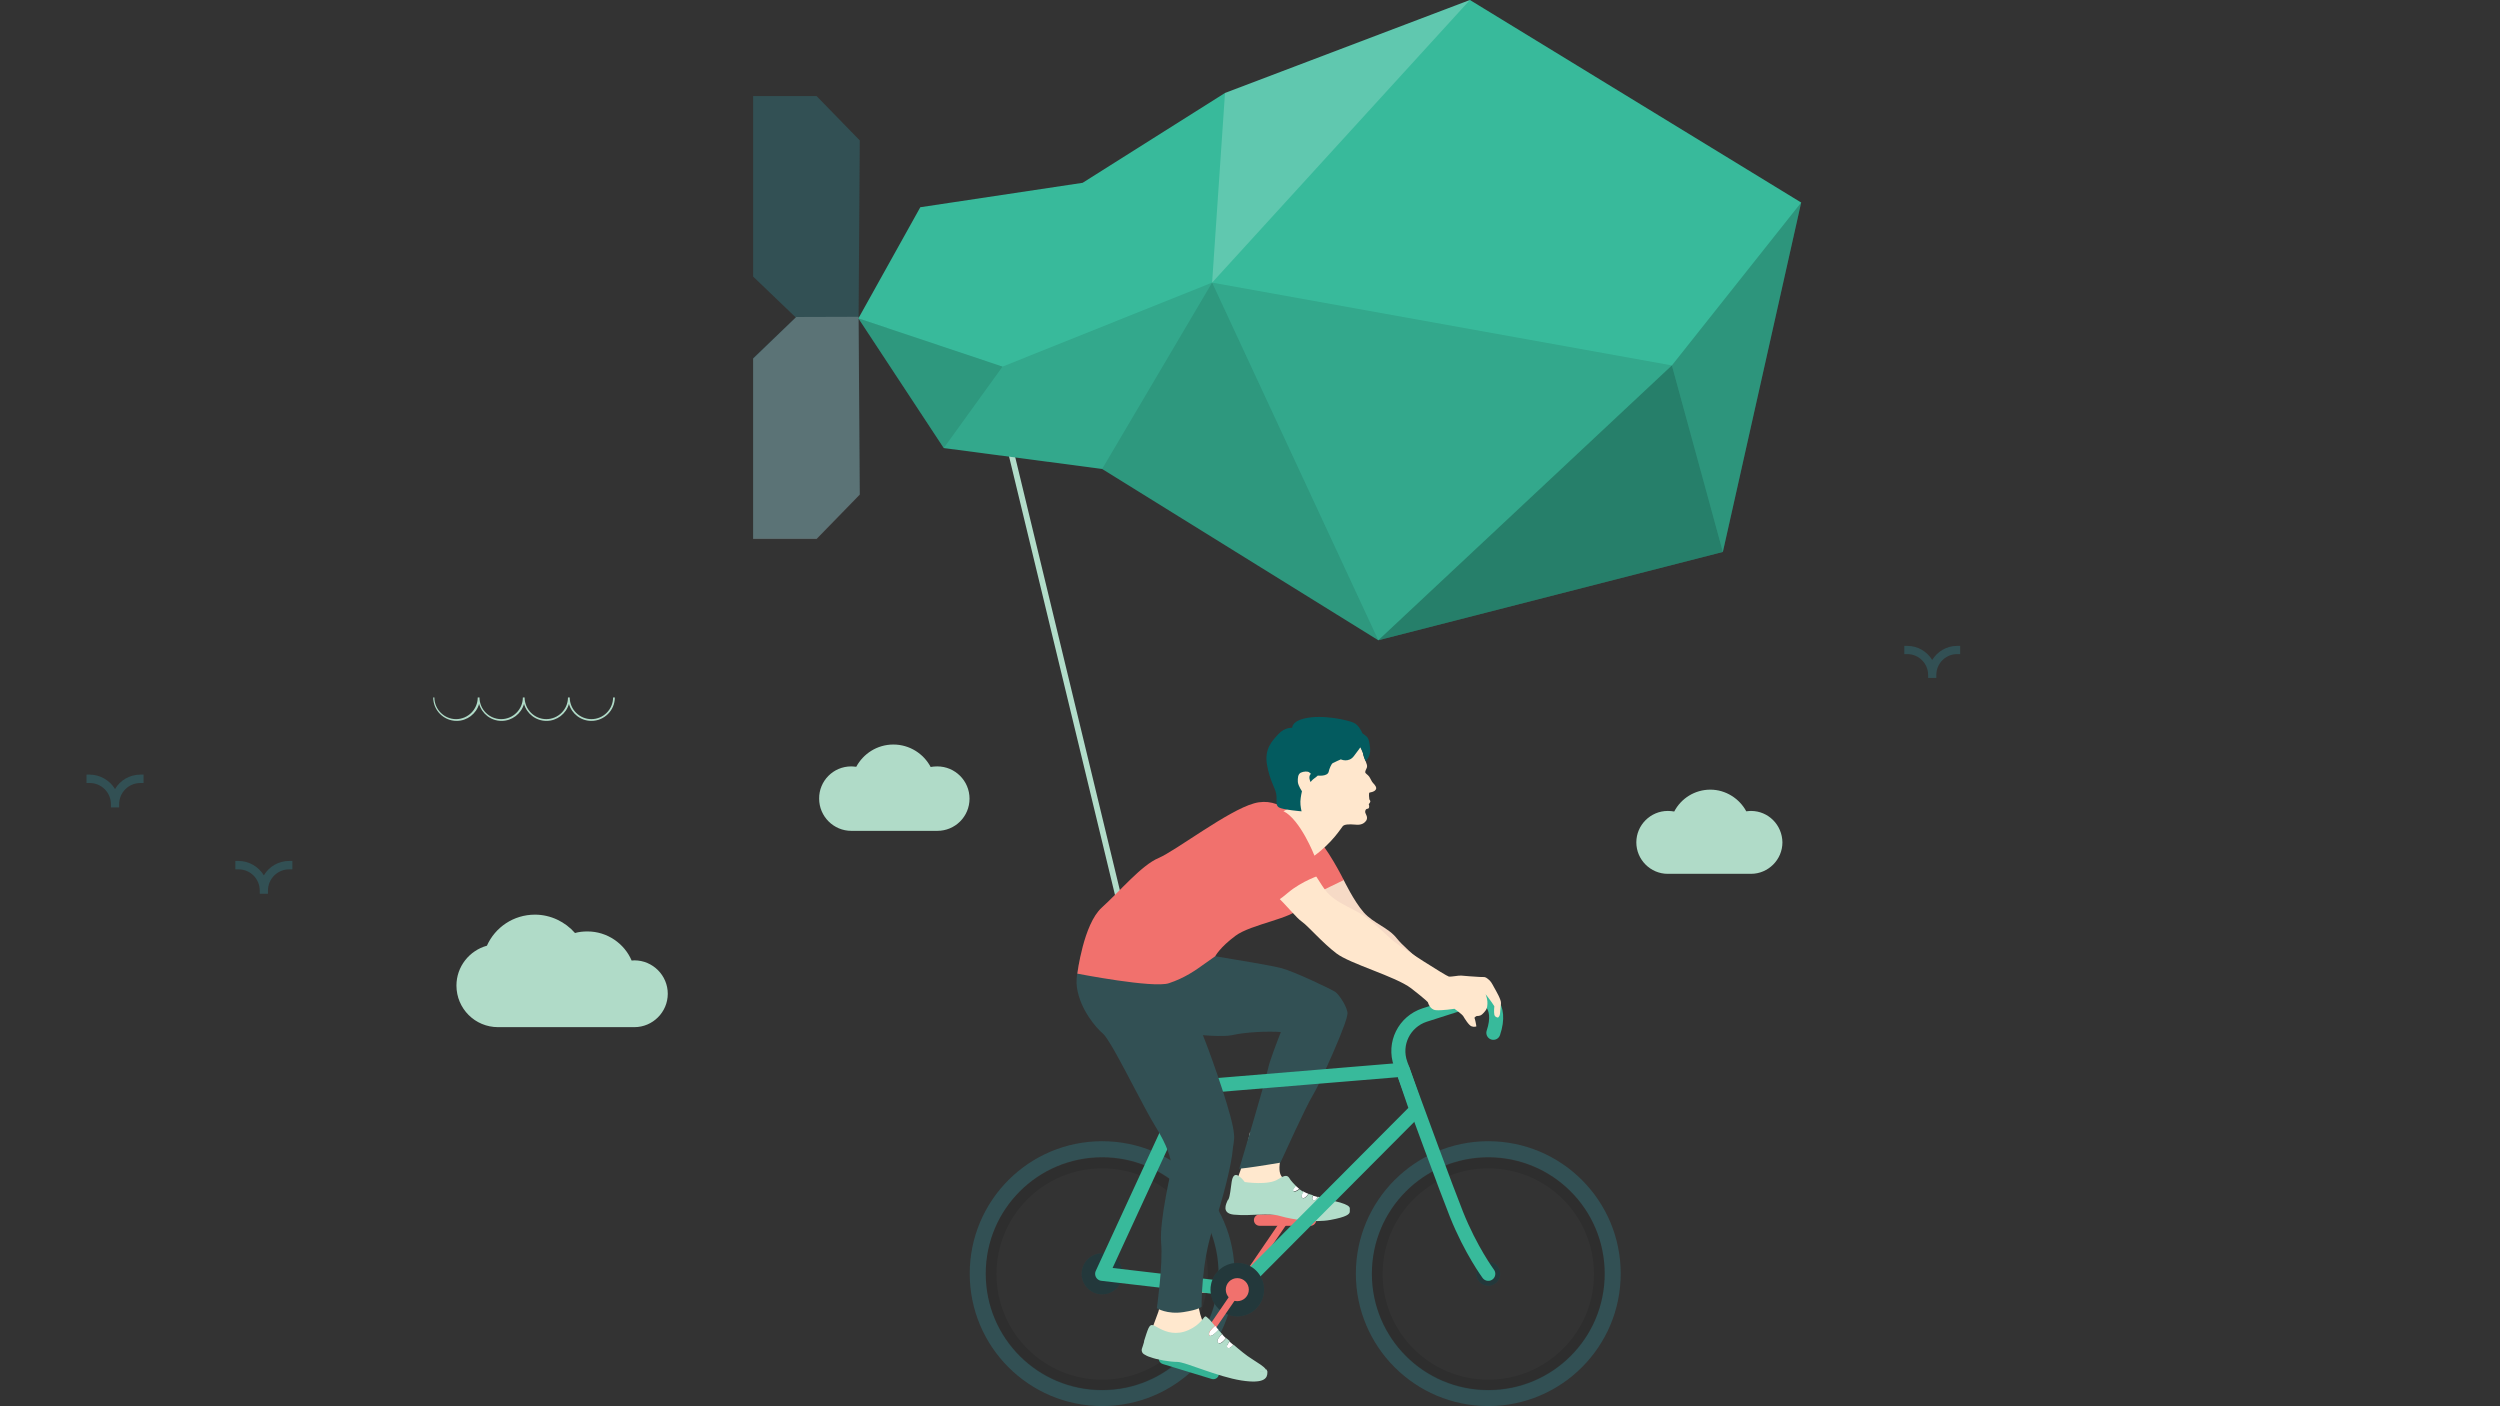 <?xml version="1.0" encoding="utf-8"?>
<!-- Generator: Adobe Illustrator 18.1.1, SVG Export Plug-In . SVG Version: 6.00 Build 0)  -->
<svg version="1.1" id="Layer_1" xmlns="http://www.w3.org/2000/svg" xmlns:xlink="http://www.w3.org/1999/xlink" x="0px" y="0px"
	 viewBox="0 0 1280 720" enable-background="new 0 0 1280 720" xml:space="preserve">
<rect x="0" y="0" width="1280" height="720" fill="#333333" stroke="none"/>
<g>
	<g>
		<path fill="#B0DBC8" d="M249.3,484.2c4.2-9.4,13.6-15.9,24.6-15.9c8.1,0,15.5,3.7,20.5,9.4c2.1-0.6,4.2-0.8,6.4-0.8
			c10.1,0,18.9,6.2,22.6,14.9c0.5,0,0.9-0.1,1.4-0.1c9.4,0,17.1,7.7,17.1,17.1c0,9.4-7.7,17.1-17.1,17.1c-4.1,0-64.9,0-69.8,0
			c-11.8,0-21.3-9.5-21.3-21.3C233.7,494.9,240.3,486.7,249.3,484.2z"/>
		<path fill="#B0DBC8" d="M435.8,392.4c0.8,0,1.7,0.1,2.6,0.2c3.6-6.7,10.7-11.4,19-11.4c8.3,0,15.5,4.7,19.1,11.5
			c1-0.2,2.2-0.3,3.4-0.3c9.1,0,16.5,7.4,16.5,16.5c0,9.2-7.4,16.5-16.5,16.5c-4.3,0-39.8,0-44,0c-9.1,0-16.5-7.4-16.5-16.5
			C419.3,399.9,426.6,392.4,435.8,392.4z"/>
		<g>
			<g>
				<path fill="#325054" d="M137.2,457.6v-1.6c0-6.1,4.9-10.9,10.9-10.9h1.6v-4.3h-1.6c-5.5,0-10.4,2.9-13,7.4
					c-2.7-4.5-7.7-7.4-13-7.4h-1.6v4.3h1.6c6.1,0,10.9,4.9,10.9,10.9v1.6H137.2z"/>
			</g>
		</g>
		<g>
			<g>
				<path fill="#325054" d="M61,413.4v-1.6c0-6.1,4.9-10.9,10.9-10.9h1.6v-4.3h-1.6c-5.5,0-10.4,2.9-13,7.4c-2.7-4.5-7.7-7.4-13-7.4
					h-1.6v4.3h1.6c6.1,0,10.9,4.9,10.9,10.9v1.6H61z"/>
			</g>
		</g>
		<g>
			<path fill="#B0DBC8" d="M222.4,357.1c0,6.1,5,11.1,11.1,11.1c6.1,0,11.1-5,11.1-11.1h0.9c0,6.1,5,11.1,11.1,11.1
				c6.1,0,11.1-5,11.1-11.1h0.9c0,6.1,5,11.1,11.1,11.1c6.1,0,11.1-5,11.1-11.1h0.9c0,6.1,5,11.1,11.1,11.1s11.1-5,11.1-11.1h0.9
				c0,6.6-5.4,12-12,12c-5.5,0-10.1-3.7-11.5-8.7c-1.4,5-6.1,8.7-11.5,8.7c-5.5,0-10.1-3.7-11.5-8.7c-1.4,5-6.1,8.7-11.5,8.7
				c-5.5,0-10.1-3.7-11.5-8.7c-1.4,5-6.1,8.7-11.5,8.7c-6.6,0-12-5.4-12-12H222.4z"/>
		</g>
	</g>
	<polygon fill="#B2DDCA" points="595.1,545.7 592.2,546.5 513.3,219.9 516.2,219.2 	"/>
	<g>
		<path fill="#F1716D" d="M608.6,694l47.6-69.6c0.6-0.8,1.6-0.9,2.4-0.5l0,0c0.8,0.6,0.9,1.6,0.5,2.4L611.5,696
			c-0.6,0.8-1.6,0.9-2.4,0.5l0,0C608.3,695.9,608,694.9,608.6,694z"/>
		<path fill="#FFE8CE" d="M640,579.7c-0.3,1.3-4.2,20.6-7.1,24.8c-2.9,4.2,16.3,2.9,19.7,2.1c3.4-0.8,4.7-3.4,4.7-3.4s-5-1.3,0-15.5
			C662.2,573.5,640,579.7,640,579.7z"/>
		<path fill="#325054" d="M683.7,507.9c-1.9-1.4-21.4-10.6-27.6-12.2c-4.7-1.3-22.5-4.2-33.9-6.1c-4-0.6-7.1-1.2-8.7-1.4
			c-6.3-0.9-36.2,20.1-33.3,30c2.9,9.8,42.7,13.6,50.6,11.8c6.9-1.6,18.4-2.1,25-1.6c-2.4,6.2-5.8,15-6.6,18.9
			c-1.3,6.3-14.7,51.1-14.7,51.1s0,0,4.2-0.5c4.2-0.5,16.8-2.6,16.8-2.6s0,0,0.8-1.6s12.1-26.8,15.9-33c3-5,9.4-19.2,13.6-29.4
			c1-2.7,2-5.1,2.7-7c0.7-2,1.2-3.7,1.4-5.2l0,0C690.2,516.2,685.7,509.2,683.7,507.9z"/>
		<path fill="#F1716D" d="M644.9,627.6H671c1.6,0,2.9-1.3,2.9-2.9l0,0c0-1.6-1.3-2.9-2.9-2.9h-26.1c-1.6,0-2.9,1.3-2.9,2.9l0,0
			C642,626.3,643.3,627.6,644.9,627.6z"/>
		<path fill="#FFFFFF" d="M672.4,614.6c0.8,0.5,1.7-0.6,2.3-1.7c-0.8-0.2-1.7-0.5-2.4-0.7C671.8,613.1,671.6,614.1,672.4,614.6z"/>
		<path fill="#FFFFFF" d="M666.8,613.3c1,0.5,2.2-0.7,3.1-2.1c-0.6-0.2-1-0.3-1.5-0.6c-0.3-0.1-0.7-0.3-1.2-0.6
			C666.5,611.5,665.8,612.8,666.8,613.3z"/>
		<path fill="#FFFFFF" d="M661.9,609.4c0.3,0.7,1.4,0.8,3.3-0.7c-0.7-0.6-1.3-1.2-1.9-1.6C662.5,608.2,661.8,609.1,661.9,609.4z"/>
		<path fill="#B2DDCA" d="M691.1,618.5c-0.2,0.1-0.5,0.1-0.6,0.2C690.7,618.6,690.9,618.6,691.1,618.5c-0.3-0.9-1.3-1.7-4.9-2.8
			c-3.6-0.9-7.9-2-11.5-3c-0.6,1.2-1.5,2.2-2.3,1.7c-0.8-0.3-0.6-1.5-0.1-2.4c-0.8-0.2-1.6-0.5-2.3-0.7c-0.9,1.3-2.1,2.6-3.1,2.1
			s-0.3-1.9,0.6-3.1c-0.7-0.3-1.4-0.9-2.1-1.4c-2,1.5-2.9,1.4-3.3,0.7c-0.2-0.3,0.6-1.4,1.4-2.4c-1.3-1.3-2.2-2.4-2.7-3
			c-1-1.3-1.3-3.8-6.3-0.5c-5,3.4-17.2,1.5-17.2,1.5s-1.3-1.9-3.1-3.1c-1.9-1.3-3.1-0.2-3.6,3.1c-0.5,3.4-0.8,7.1-1.6,8.8
			c-0.1,0.1-0.1,0.2-0.2,0.3h-0.1c-1,2.1-3.4,6.9,3,7.6c9.5,0.9,17.2-1.2,23.7,0.7c6.5,1.9,17.7,3.5,25.8,2c8.1-1.5,10-2.9,9.9-4.4
			C691,619.8,691.2,619.1,691.1,618.5z"/>
		<g>
			<path fill="#325054" d="M564.3,584.3c-37.5,0-67.8,30.4-67.8,67.8c0,37.5,30.4,67.8,67.8,67.8c37.5,0,67.8-30.4,67.8-67.8
				C632.1,614.7,601.8,584.3,564.3,584.3z M564.3,711.7c-32.9,0-59.6-26.6-59.6-59.6c0-32.9,26.6-59.6,59.6-59.6
				c32.9,0,59.6,26.6,59.6,59.6C623.7,685.1,597.1,711.7,564.3,711.7z"/>
			<path opacity="0.1" enable-background="new    " d="M564.3,592.7c-32.9,0-59.6,26.6-59.6,59.6s26.6,59.6,59.6,59.6
				c32.9,0,59.6-26.6,59.6-59.6C623.7,619.3,597.1,592.7,564.3,592.7z M564.3,706.4c-29.9,0-54.1-24.2-54.1-54.1
				s24.2-54.1,54.1-54.1c29.9,0,54.1,24.2,54.1,54.1C618.4,682.1,594.2,706.4,564.3,706.4z"/>
		</g>
		<g>
			<path fill="#325054" d="M762,584.3c-37.5,0-67.8,30.4-67.8,67.8c0,37.5,30.4,67.8,67.8,67.8c37.5,0,67.8-30.4,67.8-67.8
				C829.8,614.7,799.5,584.3,762,584.3z M762,711.7c-32.9,0-59.6-26.6-59.6-59.6c0-32.9,26.6-59.6,59.6-59.6
				c32.9,0,59.6,26.6,59.6,59.6C821.6,685.1,794.9,711.7,762,711.7z"/>
			<path opacity="0.1" enable-background="new    " d="M762,592.7c-32.9,0-59.6,26.6-59.6,59.6s26.6,59.6,59.6,59.6
				c32.9,0,59.6-26.6,59.6-59.6S794.9,592.7,762,592.7z M762,706.4c-29.9,0-54.1-24.2-54.1-54.1s24.2-54.1,54.1-54.1
				c29.9,0,54.1,24.2,54.1,54.1C816.2,682.1,791.9,706.4,762,706.4z"/>
		</g>
		<path fill="#F1716D" d="M597.1,662h37c0.9,0,1.7-0.8,1.7-1.7l0,0c0-0.9-0.8-1.7-1.7-1.7h-37c-0.9,0-1.7,0.8-1.7,1.7l0,0
			C595.4,661.2,596.2,662,597.1,662z"/>
		<path opacity="0.1" enable-background="new    " d="M636.1,448c-11.2-12-15.6-2.9-30.8,7.3C618.2,446.8,626.7,441.8,636.1,448z"/>
		<path fill="#F6DAC6" d="M688,450.6c0,0,5.2,10.8,10.2,16.5c5,5.7,12.6,7.7,17.1,13.5c4.5,5.8,24.3,21.5,25,22.7
			c0.7,1-34.7-9.2-44.9-15.2c-10.2-6.1-19.4-16.6-24.3-22.6c-4.9-5.9,6.1-20,8.1-20.1C681.4,445.2,688,450.6,688,450.6z"/>
		<circle fill="#325054" cx="564.3" cy="652.2" r="10.5"/>
		<circle opacity="0.3" enable-background="new    " cx="564.3" cy="652.2" r="10.5"/>
		
			<polygon fill="none" stroke="#38BA9B" stroke-width="7.194" stroke-linecap="round" stroke-linejoin="round" stroke-miterlimit="10" points="
			608.3,556.8 564.3,652.2 633.5,660.3 725.2,568.2 718.2,547.7 		"/>
		<circle fill="#325054" cx="762" cy="652.2" r="6.1"/>
		<circle opacity="0.3" enable-background="new    " cx="762" cy="652.2" r="6.1"/>
		
			<path fill="none" stroke="#38BA9B" stroke-width="7.194" stroke-linecap="round" stroke-linejoin="round" stroke-miterlimit="10" d="
			M762,652.2c0,0-9-12.2-16.3-30.5c-5-12.5-19.8-52.7-28.6-77c-3.7-10.4,1.9-21.6,12.3-25c11.4-3.6,24.2-7.7,26.6-8.7
			c4.7-2,13.5,3.3,8.6,17.8"/>
		<circle fill="#325054" cx="633.5" cy="660.3" r="13.7"/>
		<circle opacity="0.3" enable-background="new    " cx="633.5" cy="660.3" r="13.7"/>
		<circle fill="#F1716D" cx="633.5" cy="660.3" r="5.9"/>
		<path fill="#F1716D" d="M608.4,694.4l23.9-34.9c0.5-0.6,1.3-0.8,1.9-0.3l0.6,0.5c0.6,0.5,0.8,1.3,0.3,1.9l-23.9,34.9
			c-0.5,0.6-1.3,0.8-1.9,0.3l-0.6-0.5C608,695.9,607.9,695,608.4,694.4z"/>
		<g>
			<path fill="#35B395" d="M595.4,698.4l24.9,7.6c1.5,0.5,3.3-0.3,3.7-2l0,0c0.5-1.5-0.3-3.3-2-3.7l-24.9-7.6
				c-1.5-0.5-3.3,0.3-3.7,2l0,0C592.9,696.3,593.8,697.9,595.4,698.4z"/>
			<path fill="#FFE8CE" d="M595,656.7c0,0-0.7,11.3-1.9,14.9c-1.2,3.6-4.7,11.4-3.6,12.6c1,1.2,20.4,3,24.8,0.7
				c4.4-2.3,1.9-6.2,0.2-12.1c-1.6-5.9-1.9-14-1.4-16.3s-6.6-7.7-6.6-7.2S595,656.7,595,656.7z"/>
			<path fill="#FFFFFF" d="M623.6,687.5c1.2,0.9,2.9-0.9,4.1-2.4c-0.5-0.3-0.8-0.7-1-0.9c-0.2-0.2-0.7-0.7-1-1.2
				C624.2,684.4,622.5,686.6,623.6,687.5z"/>
			<path fill="#FFFFFF" d="M628.4,690.1c0.8,0.7,2.2-0.5,3.1-1.5c-0.7-0.6-1.4-1.2-2-1.7C628.8,687.8,627.6,689.3,628.4,690.1z"/>
			<path fill="#FFFFFF" d="M619.2,683.6c0.8,1.3,3.4-1.3,4.7-2.7c-0.6-0.7-1.2-1.4-1.7-2.1C620.7,680.1,618.4,682.3,619.2,683.6z"/>
			<path fill="#B2DDCA" d="M648.4,701.1c-0.2,0.1-0.5,0.2-0.7,0.3c0.1-0.1,0.2-0.2,0.5-0.2c-1.2-1.7-3.7-3.1-7.2-5.4
				c-2.8-1.7-6.4-4.7-9.4-7.3c-0.9,1-2.4,2.2-3.1,1.5c-0.8-0.8,0.3-2.3,1.2-3.3c-0.7-0.6-1.3-1.2-1.9-1.6c-1.2,1.5-2.9,3.5-4.1,2.4
				c-1.2-1,0.6-3.1,2-4.5c-0.6-0.6-1.2-1.4-1.9-2.1c-1.3,1.4-3.8,4-4.7,2.7c-0.8-1.3,1.5-3.5,2.9-4.8c-2.1-2.6-4.3-5-4.9-4.8
				c-1,0.3-2.3,4.2-8.6,7c-6.3,2.8-11.3,1-14.8-0.8c-3.5-1.9-4.4-2.8-5.7-0.1c-0.6,1.3-1.5,4.1-2.3,6.7c0,0,0.1,0,0.1,0.1
				c-0.5,1.5-0.8,2.9-1.2,3.8c-0.2,0.9,0.1,2,1,2.6c0.8,0.5,2,1.2,3.5,1.6c3.1,1.2,9.7,2.4,13.8,2.4c4.2,0.1,20.5,7.6,32.7,9.5
				c12.2,1.9,13.3-1.5,13.3-4.1C649,702.3,648.8,701.7,648.4,701.1z M644,702.3c0.8,0,1.4,0,1.9-0.1c0.5,0,0.8-0.1,1.2-0.2
				c-0.3,0.1-0.7,0.2-1,0.2C645.5,702.3,644.8,702.3,644,702.3z M647.5,701.7c-0.1,0-0.1,0.1-0.2,0.1
				C647.3,701.8,647.4,701.7,647.5,701.7z"/>
			<path fill="#325054" d="M631.8,580.7L631.8,580.7L631.8,580.7c-0.5-8.5-10.8-37.6-15-48.4c-4.2-10.8-7.1-15.8-8.1-19.4
				c-1-3.6,1.4-18,0.3-22.7c-1-4.7-27-28.7-37.8-25.1c-10.8,3.6-11.5,7.2-11.5,7.2s-10.1,22.3-8.3,33.4c1.7,11.2,9.7,20.5,13.5,23.7
				c1,0.9,3,4,5.5,8.3c6.5,11.4,16.3,31.2,21.1,38.9c6.5,10.5,7.6,15.8,8.6,20.7c0,0-6.6,27.6-5.6,38.9c1,11.3-2.2,33.6-2.2,33.6
				s5.2,3.3,13.6,2c8.4-1.3,9.3-2.8,9.3-2.8s-0.2-22.3,5.7-39.7c5.9-17.3,9.7-34,10.2-40.1C631.3,586.2,632.2,583.7,631.8,580.7z"/>
		</g>
		<path fill="#F1716D" d="M551.6,498.5c0,0,38.9,7.6,46.9,4.9c8.1-2.7,13.5-6.5,18.6-10.2c5.1-3.6,5.1-3.6,5.1-3.6
			s2.3-4.5,10.4-10.5s29.9-9,32.7-14.4s12.8-9.3,12.8-9.3l9.9-4.8c0,0-8.3-16.9-16.1-24.3c-7.8-7.4-16.4-18.7-29.8-15
			c-13.4,3.7-40,24.2-48.9,28c-8.8,3.7-19.7,16.9-29.1,25.4C554.7,473.2,551.6,498.5,551.6,498.5z"/>
		<path fill="#FFE7CD" d="M744.7,516.5c0,0,3.8,2.7,4.5,3.8c0.7,1.2,2.9,4.8,4.3,5.2c1.4,0.5,2.4,0,2.4,0s-0.3-2-0.5-2.7
			c-0.1-0.7-0.5-1.7-0.5-1.7s0.7-0.8,1.2-0.9c0.5-0.1,1.5,0.2,2.8-0.9c1.3-1.2,2.2-2.4,2.4-3.3c0.2-0.8,0.5-2.9,0-4.8
			c-0.5-1.9-0.7-2.2-0.7-2.2s2.3,2.9,3.1,4.1c0.8,1.2,1.4,2.1,1.4,2.1s-0.3,2.9,0,4.3c0.3,1.4,1.9,1.5,1.9,1.5s0.9-0.7,1-1.9
			c0.1-1.2,0.3-3.6,0.5-5.4s-2.6-6.5-3.6-8.3s-1.5-3-3.1-4.2c-1.6-1.2-1.3-0.9-4.2-1c-2.9-0.1-8-0.6-9.5-0.7
			c-1.5-0.1-4.9,0.7-6.3,0.5c-1.4-0.3-23.7-14.5-27.9-17.8c-4.2-3.3-11.6-11.5-19.2-15.5c-7.6-4-12.8-6.3-16.5-11.4
			c-3.7-5.1-7.6-13.3-14.5-18.4c-7-5.2-26.4-7.9-20.1,3.3c6.3,11.2,5,14.1,9.9,18.5c4.9,4.4,10.2,11.3,13.2,13.3
			c2.9,2,10.5,10.8,17.5,16.1c7,5.4,30.3,11.8,38.3,17.9c8,6.2,8.6,7.2,8.6,7.2s0.9,3.7,4,4S744.7,516.5,744.7,516.5z"/>
		<path fill="#F1716D" d="M676.1,448c0,0-9.4,2.9-16.8,9.2c-7.3,6.3-12,7.4-12,7.4l-17.5-32.2l18.4-10.5l19.8,10.5L676.1,448z"/>
		<g>
			<path fill="#FFE7CD" d="M682.9,373.4c0.3,0,7.6,2.6,10.2,5c2.7,2.3,4.3,5.1,4.7,7c0.3,1.9,0.9,3,1.4,4.3c0.5,1.3,0.9,2.3,0.7,3.1
				c-0.2,0.8-1,1.9-0.9,2.6c0.1,0.7,1.3,1.2,2,2.2c0.7,1,1.3,2.6,2,3.3c0.7,0.7,2.3,2.4,1.3,3.5c-0.9,1.2-2.6,1.2-3.1,1.4
				c-0.5,0.2-0.2,2.9-0.1,3.4s0.9,0.8,0.3,1.7s-0.6,0.9-0.6,0.9s0.3,0.6,0.2,1.4c-0.1,0.7-0.5,0.9-1,0.9c-0.6,0-1.2,0.9-1,1.9
				c0.2,0.9,1.5,2.3,0.6,4c-1,1.5-2.6,2.6-5.8,2.2c-3.3-0.3-5.5-0.1-6.3,0.8c-0.8,0.9-5.2,8.3-14.5,15.1c0,0-7.2-18.5-15.9-22.8
				c0,0,6.3-1.7,4.5-12.2c-1.7-10.5,7.8-22.2,9.5-24.1C672.7,377,682.9,373.4,682.9,373.4z"/>
			<path fill="#035B5F" d="M671,400.4c0,0,1-1.3,2.1-2c1-0.7,1.6-1.3,1.6-1.3s5,0.6,5.6-2c0.2-1.2,1.3-4,2.1-4.4
				c0.9-0.5,4.1-1.9,4.1-1.9s4,1.9,6.7-1.7c2.8-3.6,3.3-4.5,3.3-4.5s0.9,1.9,1.3,2.9c0.2,1.2,0.6,2.1,0.8,2.8
				c0.2,0.7,0.6,1.4,0.6,1.4s2.7-2.3,2.3-6.4s-0.8-5.6-2.4-6.7c-1.6-1.2-1.6-1.2-1.6-1.2s-1.5-4.1-4.5-5.4c-3-1.3-15.9-4.4-25.3-2.1
				c-6.3,1.5-6.1,4.7-6.1,4.7s-4-0.2-7.1,3.3c-3.1,3.4-7.2,7.4-5.8,15.6s4.1,11.6,4.7,14.9c0.6,3.1-0.6,5.8,1.4,7
				c2,1.2,11.6,2,11.6,2s-0.7-2.8-0.6-5.1c0.1-2.3,0.8-5.2,0.8-5.2s-1.9-2.7-2.1-4.7c-0.1-2,0-4,1.5-4.8c1.5-0.7,3.7-0.8,4.4-0.1
				c0.8,0.7,0.8,0.7,0.8,0.7s-0.7,0.5-0.8,1.6C670.3,398.9,671,400.4,671,400.4z"/>
		</g>
	</g>
	<g>
		<path fill="#325054" d="M440.2,71.9l-22.1-22.7h-32.5c0,6.2,0,92.4,0,92.4l21.8,20.9l-21.8,20.9c0,0,0,86.2,0,92.4h32.5l22.1-22.7
			l-0.6-90.8L440.2,71.9z"/>
		<polygon fill="#38BA9B" points="752.6,0 627.2,47.6 554.3,93.6 471.2,106.1 439.5,163 483.2,229.4 564.3,240.1 705.7,327.8 
			882.1,282.6 922.2,103.7 		"/>
		<polygon opacity="0.1" enable-background="new    " points="620.6,144.7 513.3,187.7 439.5,163 483.2,229.4 564.3,240.1 
			705.7,327.8 		"/>
		<polygon opacity="0.1" enable-background="new    " points="705.7,327.8 856,187.1 620.6,144.7 		"/>
		<polygon opacity="0.2" enable-background="new    " points="705.7,327.8 856,187.1 882.1,282.6 		"/>
		<polygon opacity="0.15" enable-background="new    " points="705.7,327.8 856,187.1 882.1,282.6 		"/>
		<polygon opacity="0.2" enable-background="new    " points="922.2,103.7 856,187.1 882.1,282.6 		"/>
		<polygon opacity="0.2" fill="#FFFFFF" enable-background="new    " points="752.6,0 620.6,144.7 627.2,47.6 		"/>
		<polygon opacity="0.1" enable-background="new    " points="439.5,163 513.3,187.7 483.2,229.4 		"/>
		<polygon opacity="0.1" enable-background="new    " points="620.6,144.7 564.3,240.1 705.7,327.8 		"/>
		<path opacity="0.2" fill="#FFFFFF" enable-background="new    " d="M385.6,276c0-6.2,0-92.4,0-92.4l22.1-21.3l31.9-0.1l0.6,91.1
			L418.1,276H385.6z"/>
	</g>
	<g>
		<path fill="#B0DBC8" d="M896.5,415.2c-0.8,0-1.6,0.1-2.4,0.2c-3.5-6.5-10.5-11.1-18.4-11.1c-8,0-15,4.5-18.5,11.2
			c-1-0.2-2.2-0.3-3.3-0.3c-8.8,0-16.1,7.2-16.1,16.1c0,8.8,7.2,16.1,16.1,16.1c4.2,0,38.6,0,42.6,0c8.8,0,16.1-7.2,16.1-16.1
			C912.5,422.4,905.4,415.2,896.5,415.2z"/>
		<g>
			<g>
				<path fill="#325054" d="M987.2,347.1v-1.6c0-5.8-4.8-10.6-10.6-10.6H975v-4.2h1.6c5.2,0,10,2.8,12.7,7.2
					c2.7-4.4,7.4-7.2,12.7-7.2h1.6v4.2h-1.6c-5.8,0-10.6,4.8-10.6,10.6v1.6H987.2z"/>
			</g>
		</g>
	</g>
</g>
</svg>

